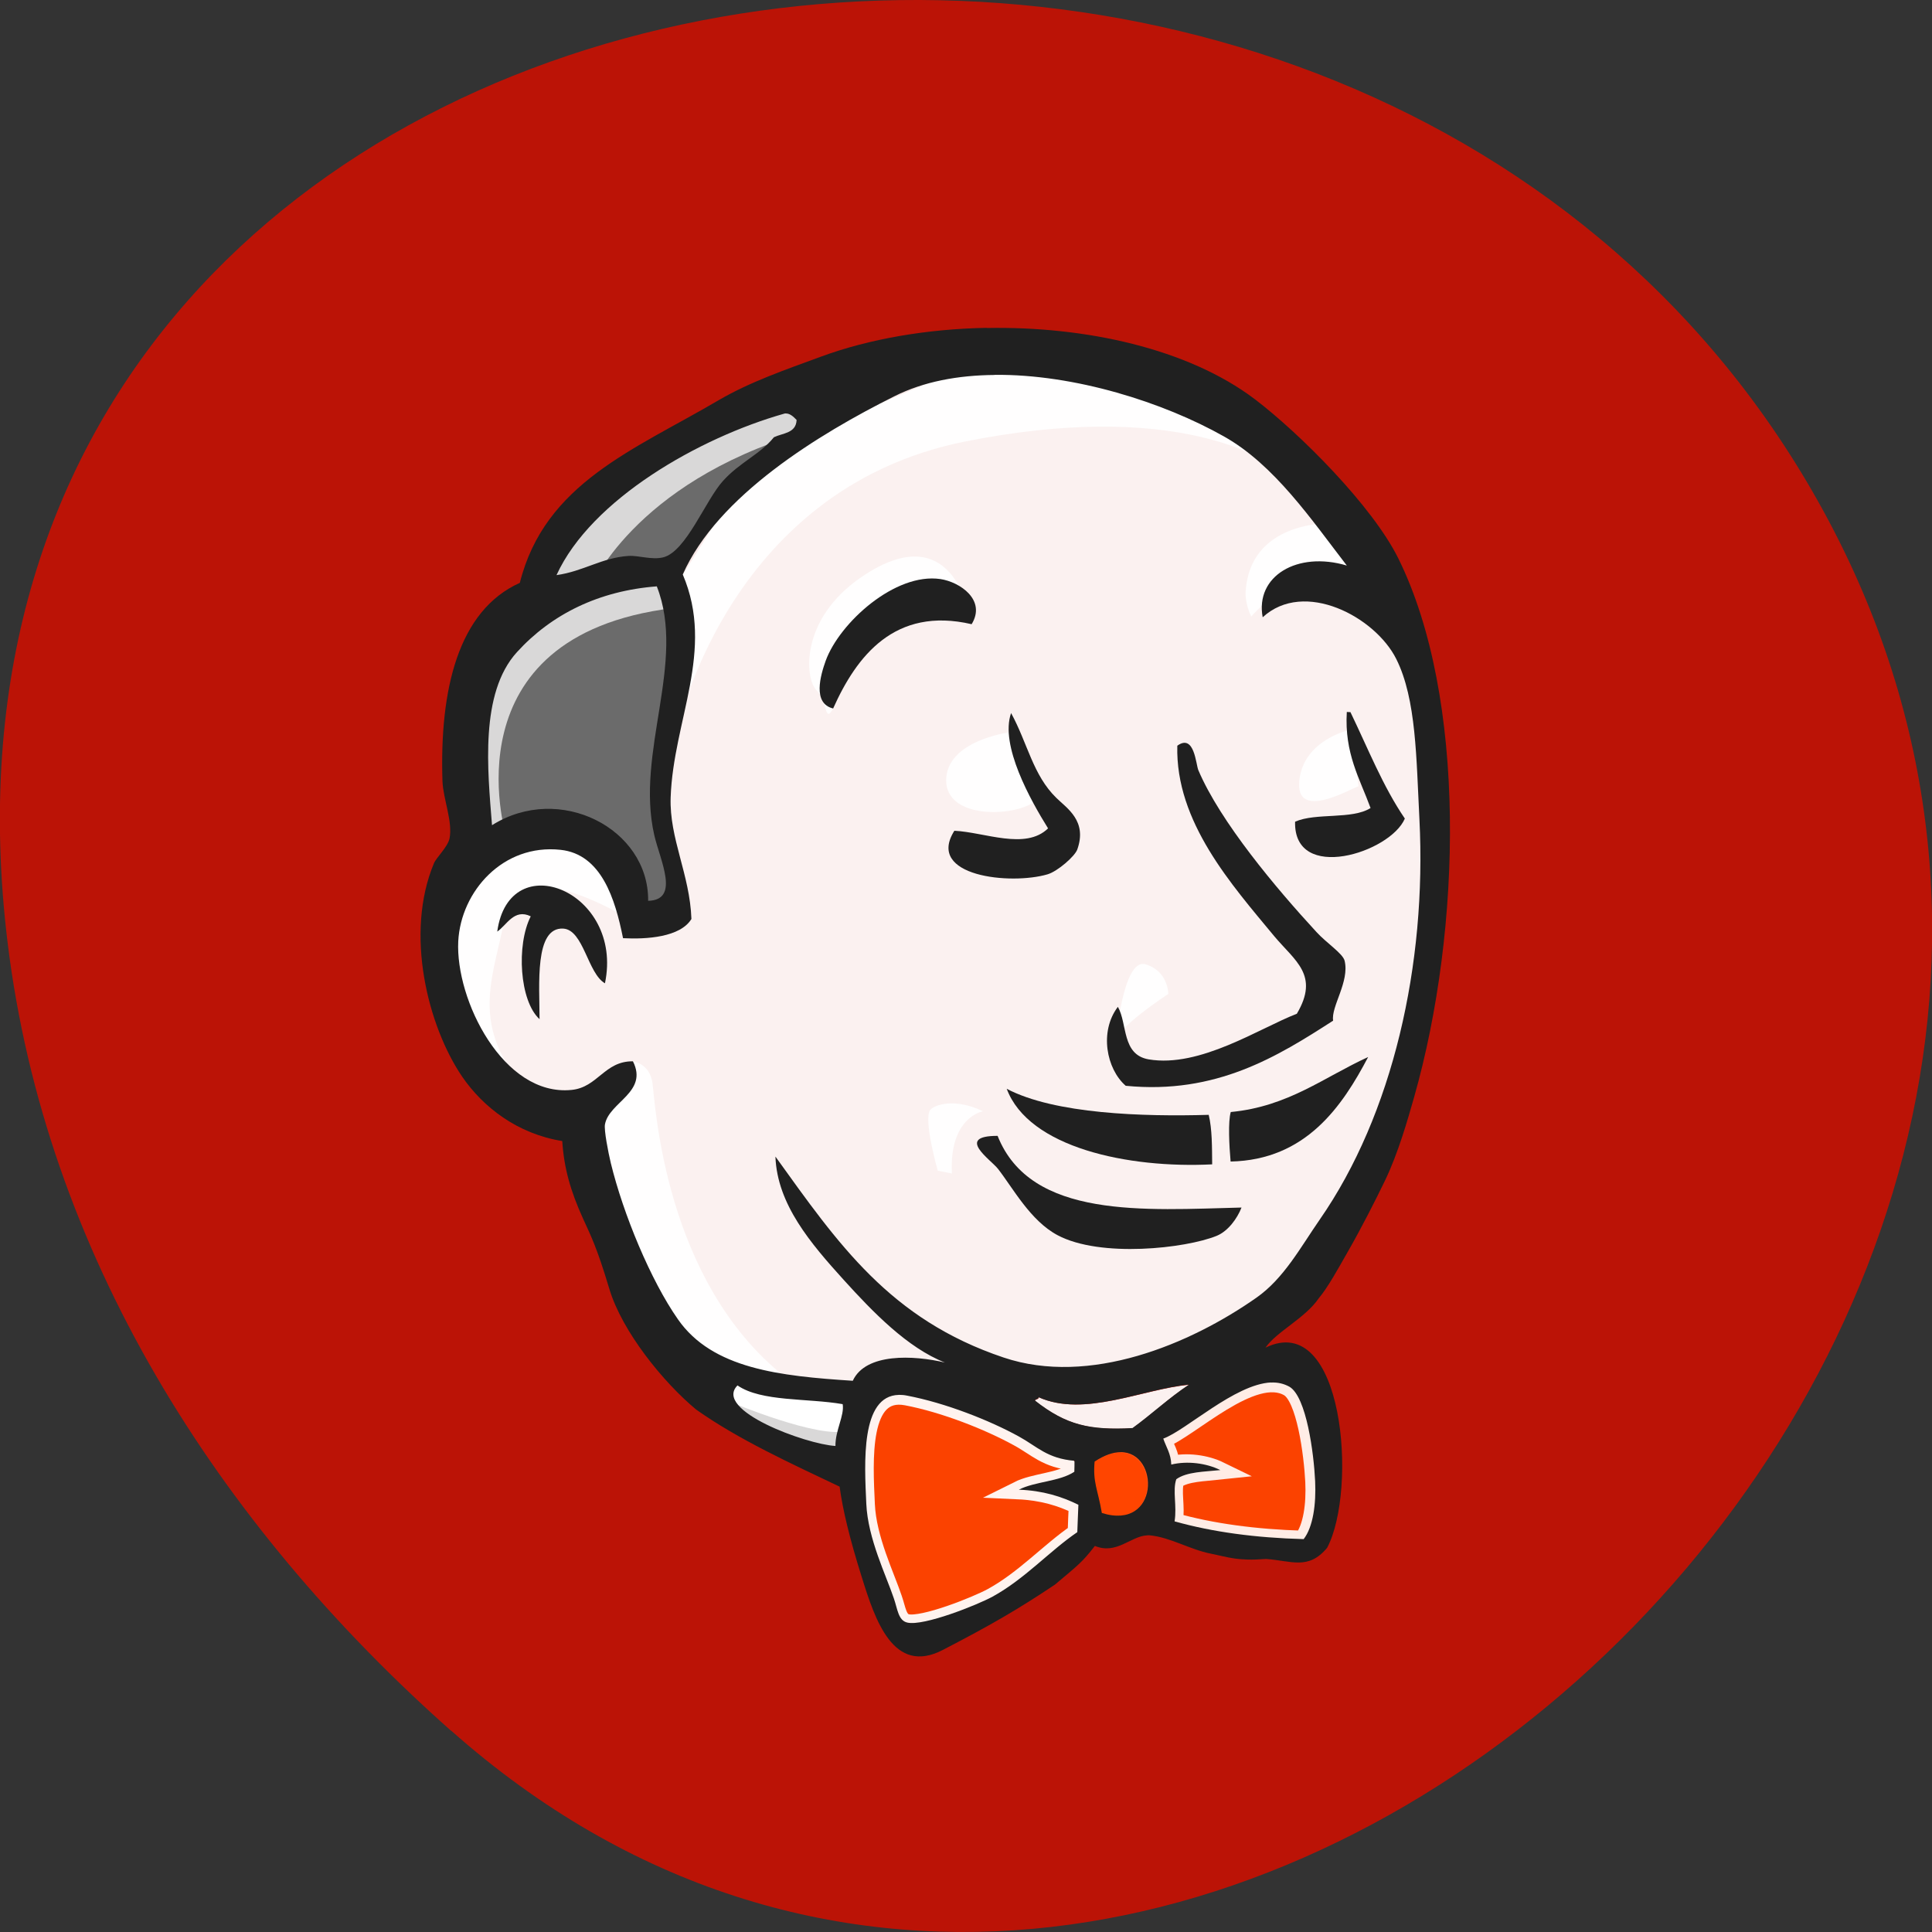 <svg xmlns="http://www.w3.org/2000/svg" viewBox="0 0 48 48"><rect x="0" y="0" width="48" height="48" fill="#333333" stroke="none"/><path d="m 11.207 42.996 c 17.859 15.836 45.34 -9.141 34.23 -30.05 c -11.234 -21.14 -48.41 -15.504 -45.25 10.457 c 0.941 7.727 5.195 14.43 11.02 19.598" fill="#bb1306"/><g fill-rule="evenodd"><path d="m 30.809 33.578 l -2.809 0.422 l -3.789 0.422 l -2.457 0.07 l -2.387 -0.07 l -1.824 -0.563 l -1.613 -1.754 l -1.262 -3.582 l -0.281 -0.773 l -1.684 -0.563 l -0.984 -1.613 l -0.703 -2.32 l 0.773 -2.035 l 1.824 -0.633 l 1.473 0.703 l 0.703 1.547 l 0.844 -0.141 l 0.277 -0.352 l -0.277 -1.617 l -0.07 -2.035 l 0.418 -2.809 l -0.016 -1.605 l 1.281 -2.047 l 2.246 -1.617 l 3.93 -1.684 l 4.348 0.629 l 3.793 2.742 l 1.754 2.809 l 1.121 2.035 l 0.281 5.059 l -0.844 4.355 l -1.543 3.859 l -1.473 2.039" fill="#fff" fill-opacity="0.941"/><path d="m 11.789 21.22 l 1.824 -0.633 l 1.473 0.703 l 0.703 1.543 l 0.844 -0.141 l 0.211 -0.84 l -0.422 -1.617 l 0.422 -3.863 l -0.352 -2.105 l 1.262 -1.477 l 2.738 -2.176 l -0.773 -1.055 l -3.859 1.898 l -1.613 1.262 l -0.914 1.969 l -1.402 1.895 l -0.422 2.246 l 0.281 2.391" fill="#6b6b6b"/><g fill="#d9d8d8"><path d="m 14.668 14.617 c 0 0 1.051 -2.602 5.262 -3.863 c 4.211 -1.266 0.211 -0.914 0.211 -0.914 l -4.563 1.754 l -1.754 1.758 l -0.773 1.406 l 1.617 -0.141"/><path d="m 12.563 20.727 c 0 0 -1.477 -4.918 4.141 -5.617 l -0.211 -0.844 l -3.859 0.914 l -1.125 3.652 l 0.281 2.387 l 0.773 -0.492"/></g><g fill="#fff" fill-opacity="0.902"><path d="m 14.809 27.26 l 0.918 -0.891 c 0 0 0.414 0.047 0.484 0.539 c 0.07 0.492 0.281 4.918 3.297 7.305 c 0.277 0.219 -2.246 -0.352 -2.246 -0.352 l -2.242 -3.512"/><path d="m 27.719 25.926 c 0 0 0.164 -2.129 0.738 -1.969 c 0.57 0.164 0.57 0.738 0.57 0.738 c 0 0 -1.391 0.902 -1.309 1.23"/></g></g><g fill="#fff"><g fill-opacity="0.902"><path d="m 33.543 18.13 c 0 0 -1.156 0.242 -1.262 1.262 c -0.109 1.02 1.262 0.211 1.473 0.141"/><path d="m 25.05 18.199 c 0 0 -1.543 0.207 -1.543 1.191 c 0 0.984 1.754 0.914 2.246 0.492"/></g><g fill-rule="evenodd"><path d="m 15.508 22.766 c 0 0 -2.668 -1.617 -2.945 -0.07 c -0.281 1.543 -0.914 2.668 0.418 4.285 l -0.91 -0.281 l -0.844 -2.18 l -0.281 -2.105 l 1.617 -1.688 l 1.824 0.141 l 1.051 0.844 l 0.07 1.055" fill-opacity="0.937"/><g fill-opacity="0.902"><path d="m 16.773 18.34 c 0 0 1.191 -6.18 7.227 -7.375 c 4.969 -0.984 7.578 0.211 8.563 1.336 c 0 0 -4.422 -5.27 -8.629 -3.652 c -4.211 1.613 -7.301 4.563 -7.23 6.461 c 0.121 3.23 0.07 3.23 0.07 3.23"/><path d="m 33.05 13 c 0 0 -2.035 -0.07 -2.105 1.754 c 0 0 0 0.281 0.141 0.563 c 0 0 1.617 -1.828 2.598 -0.844"/><path d="m 24.14 15.508 c 0 0 -0.352 -2.801 -2.738 -1.172 c -1.543 1.055 -1.402 2.527 -1.121 2.809 c 0.281 0.281 0.203 0.848 0.418 0.457 c 0.211 -0.387 0.141 -1.652 0.914 -2 c 0.773 -0.352 2.039 -0.746 2.527 -0.094"/></g></g><path d="m 21.313 34.633 l -1.945 -0.211 l -1.824 -0.563 v 0.633 l 0.891 0.984 l 2.809 1.266"/></g><g fill-rule="evenodd"><path d="m 18.18 34.844 c 0 0 2.176 0.914 2.875 0.703 l 0.07 0.844 l -1.965 -0.422 l -1.191 -0.844 l 0.211 -0.281" fill="#d9d8d8"/><path d="m 105.31 18.206 c -4.765 0.141 -9.09 0.72 -12.869 1.785 c 0.251 1.551 -0.219 3.07 0.157 4.182 c 1.066 0.752 2.822 0.752 4.42 0.924 c -1.379 0.673 -3.307 0.94 -4.906 0.548 c -0.031 1.081 -0.517 1.754 -0.815 2.584 c 2.696 0.971 9.03 7.251 12.603 5.168 c 1.693 -0.987 2.414 -6.641 2.555 -9.397 c 0.11 -2.287 -0.204 -4.573 -1.144 -5.795" transform="matrix(0.249 0 0 -0.249 6.146 42.787)" fill="#ff4500" stroke="#ff4500" fill-opacity="0.941"/></g><g transform="matrix(0.249 0 0 -0.249 6.146 42.787)"><path d="m 105.31 18.206 c -4.765 0.141 -9.09 0.72 -12.869 1.785 c 0.251 1.551 -0.219 3.07 0.157 4.182 c 1.066 0.752 2.822 0.752 4.42 0.924 c -1.379 0.673 -3.307 0.94 -4.906 0.548 c -0.031 1.081 -0.517 1.754 -0.815 2.584 c 2.696 0.971 9.03 7.251 12.603 5.168 c 1.693 -0.987 2.414 -6.641 2.555 -9.397 c 0.11 -2.287 -0.204 -4.573 -1.144 -5.795" stroke-opacity="0.902" fill="none" stroke="#fff" stroke-width="1.801"/><path d="m 82.48 26.02 c -0.016 -0.36 -0.031 -0.72 -0.047 -1.096 c -1.489 -0.971 -3.903 -0.971 -5.533 -1.785 c 2.414 -0.11 4.311 -0.689 5.957 -1.504 c -0.047 -0.908 -0.078 -1.832 -0.11 -2.741 c -2.727 -1.864 -5.235 -4.652 -8.449 -6.406 c -1.52 -0.83 -6.866 -2.976 -8.496 -2.6 c -0.909 0.219 -0.988 1.363 -1.364 2.428 c -0.768 2.302 -2.571 5.952 -2.727 9.397 c -0.204 4.37 -0.643 11.684 4.06 10.791 c 3.793 -0.72 8.214 -2.475 11.145 -4.088 c 1.803 -0.971 2.837 -2.193 5.565 -2.396" fill="#ff4500" fill-rule="evenodd" stroke="#ff4500" fill-opacity="0.941"/><path d="m 82.48 26.02 c -0.016 -0.36 -0.031 -0.72 -0.047 -1.096 c -1.489 -0.971 -3.903 -0.971 -5.533 -1.785 c 2.414 -0.11 4.311 -0.689 5.957 -1.504 c -0.047 -0.908 -0.078 -1.832 -0.11 -2.741 c -2.727 -1.864 -5.235 -4.652 -8.449 -6.406 c -1.52 -0.83 -6.866 -2.976 -8.496 -2.6 c -0.909 0.219 -0.988 1.363 -1.364 2.428 c -0.768 2.302 -2.571 5.952 -2.727 9.397 c -0.204 4.37 -0.643 11.684 4.06 10.791 c 3.793 -0.72 8.214 -2.475 11.145 -4.088 c 1.803 -0.971 2.837 -2.193 5.565 -2.396" stroke-opacity="0.937" fill="none" stroke="#fff" stroke-width="1.801"/></g><path d="m 27.375 37.594 c -0.102 -0.59 -0.223 -0.762 -0.176 -1.277 c 1.578 -1.055 1.875 1.809 0.176 1.277" fill="#fff" fill-rule="evenodd" fill-opacity="0.941"/><path d="m 85.19 20.821 c -0.408 2.365 -0.893 3.054 -0.705 5.121 c 6.333 4.229 7.524 -7.251 0.705 -5.121" transform="matrix(0.249 0 0 -0.249 6.146 42.787)" stroke-opacity="0.902" fill="#ff4500" stroke="#ff4500" stroke-width="1.801"/><g fill-rule="evenodd"><g fill="#202020"><path d="m 24.14 15.508 c -1.914 -0.445 -2.863 0.801 -3.441 2.094 c -0.52 -0.125 -0.313 -0.828 -0.184 -1.188 c 0.344 -0.941 1.723 -2.195 2.852 -2.027 c 0.484 0.074 1.141 0.52 0.773 1.121"/><path d="m 33.461 17.688 c 0.031 0.004 0.063 0.004 0.09 0.004 c 0.434 0.898 0.809 1.852 1.352 2.645 c -0.363 0.852 -2.766 1.605 -2.727 0.078 c 0.52 -0.23 1.414 -0.047 1.875 -0.34 c -0.266 -0.73 -0.652 -1.352 -0.59 -2.387"/><path d="m 25.12 17.715 c 0.41 0.75 0.543 1.543 1.125 2.109 c 0.262 0.258 0.773 0.57 0.52 1.281 c -0.059 0.168 -0.488 0.543 -0.738 0.617 c -0.914 0.27 -3.035 0.055 -2.316 -1.082 c 0.754 0.035 1.766 0.488 2.328 -0.059 c -0.43 -0.691 -1.203 -2.063 -0.918 -2.867"/><path d="m 33.12 25.359 c -1.371 0.883 -2.902 1.84 -5.152 1.617 c -0.48 -0.418 -0.66 -1.348 -0.195 -1.961 c 0.242 0.418 0.09 1.188 0.766 1.305 c 1.277 0.215 2.762 -0.781 3.68 -1.133 c 0.57 -0.961 -0.047 -1.313 -0.563 -1.93 c -1.047 -1.266 -2.457 -2.836 -2.406 -4.73 c 0.426 -0.309 0.461 0.469 0.523 0.609 c 0.547 1.285 1.926 2.926 2.934 4.02 c 0.246 0.27 0.652 0.531 0.699 0.711 c 0.129 0.52 -0.34 1.141 -0.285 1.488"/><path d="m 15.03 24.43 c -0.43 -0.246 -0.531 -1.328 -1.035 -1.359 c -0.723 -0.043 -0.59 1.406 -0.59 2.25 c -0.496 -0.449 -0.582 -1.84 -0.219 -2.555 c -0.414 -0.203 -0.602 0.227 -0.832 0.379 c 0.297 -2.156 3.152 -1 2.676 1.285"/><path d="m 33.992 26.26 c -0.641 1.219 -1.543 2.559 -3.418 2.598 c -0.035 -0.395 -0.066 -0.992 0.004 -1.23 c 1.434 -0.137 2.316 -0.867 3.414 -1.367"/><path d="m 25.01 27.05 c 1.195 0.629 3.395 0.695 5.02 0.648 c 0.086 0.355 0.082 0.797 0.086 1.23 c -2.086 0.105 -4.559 -0.414 -5.105 -1.879"/><path d="m 24.785 28.22 c 0.824 2.078 3.668 1.84 6.06 1.781 c -0.105 0.27 -0.332 0.586 -0.617 0.703 c -0.77 0.313 -2.887 0.551 -3.953 -0.016 c -0.676 -0.359 -1.109 -1.172 -1.48 -1.648 c -0.18 -0.23 -1.07 -0.82 -0.012 -0.82"/></g><g fill="#fff"><path d="m 29.543 34.406 c -0.496 0.324 -0.926 0.734 -1.402 1.082 c -1.066 0.051 -1.645 -0.074 -2.43 -0.684 c 0.016 -0.051 0.094 -0.027 0.098 -0.09 c 1.137 0.508 2.586 -0.207 3.734 -0.309" fill-opacity="0.941"/><path d="m 23.11 27.578 c 0.094 -0.125 0.602 -0.313 1.313 0.031 c 0 0 -0.844 0.141 -0.773 1.547 l -0.352 -0.07 c 0 0 -0.363 -1.273 -0.188 -1.508" fill-opacity="0.902"/></g><path d="m 24.512 8.145 c -1.473 0.027 -2.91 0.273 -4.113 0.715 c -0.891 0.328 -1.758 0.625 -2.543 1.082 c -2.098 1.234 -4.32 2.059 -4.941 4.539 c -1.531 0.688 -1.996 2.648 -1.922 4.926 c 0.016 0.441 0.258 1 0.176 1.422 c -0.043 0.211 -0.328 0.477 -0.387 0.617 c -0.734 1.754 -0.148 4.055 0.699 5.301 c 0.516 0.754 1.367 1.422 2.488 1.602 c 0.043 0.672 0.207 1.246 0.516 1.926 c 0.195 0.43 0.34 0.699 0.656 1.754 c 0.316 1.051 1.336 2.313 2.156 2.992 c 1.047 0.742 2.348 1.336 3.563 1.914 c 0.074 0.559 0.246 1.281 0.551 2.25 c 0.332 1.066 0.785 2.441 2.01 1.809 c 1.23 -0.637 1.895 -1.027 2.789 -1.625 c 0.586 -0.492 0.68 -0.559 0.992 -0.961 c 0.535 0.223 0.891 -0.242 1.293 -0.262 c 0.027 -0.004 0.055 -0.004 0.082 0 c 0.504 0.051 0.988 0.352 1.5 0.453 c 0.449 0.09 0.664 0.188 1.375 0.133 c 0.633 0.043 1.051 0.285 1.52 -0.277 c 0.762 -1.441 0.414 -5.918 -1.531 -4.973 c 0.273 -0.398 0.984 -0.73 1.32 -1.223 c 0.227 -0.266 0.5 -0.766 0.727 -1.164 c 0.332 -0.578 0.699 -1.301 0.926 -1.773 c 0.324 -0.676 0.559 -1.5 0.719 -2.063 c 1.191 -4.188 1.309 -9.941 -0.391 -13.383 c -0.645 -1.305 -2.445 -3.105 -3.57 -3.961 c -1.66 -1.254 -4.207 -1.813 -6.66 -1.766 m 0.195 1.164 c 1.992 -0.02 4.203 0.684 5.703 1.531 c 1.25 0.703 2.172 2.066 3.051 3.207 c -1.234 -0.367 -2.281 0.266 -2.09 1.285 c 1.031 -0.949 2.797 -0.012 3.32 1.039 c 0.5 1 0.496 2.484 0.574 3.977 c 0.184 3.613 -0.664 7.34 -2.477 9.949 c -0.484 0.699 -0.891 1.461 -1.57 1.938 c -1.645 1.156 -4.145 2.207 -6.285 1.488 c -2.828 -0.949 -4.113 -2.832 -5.668 -4.992 c 0.043 1.188 0.879 2.16 1.699 3.066 c 0.719 0.793 1.578 1.684 2.512 2.051 c -0.777 -0.184 -1.969 -0.242 -2.289 0.453 c -1.813 -0.117 -3.488 -0.297 -4.344 -1.527 c -0.676 -0.965 -1.359 -2.613 -1.668 -3.883 c -0.063 -0.262 -0.172 -0.82 -0.145 -0.961 c 0.102 -0.555 1.082 -0.797 0.695 -1.566 c -0.711 -0.008 -0.871 0.648 -1.527 0.711 c -1.691 0.168 -2.887 -2.238 -2.813 -3.695 c 0.066 -1.238 1.113 -2.426 2.543 -2.27 c 1.012 0.109 1.355 1.215 1.551 2.195 c 0.582 0.031 1.422 -0.023 1.699 -0.477 c -0.039 -1.109 -0.551 -2 -0.516 -3.02 c 0.066 -1.918 1.109 -3.648 0.301 -5.539 c 0.863 -1.957 3.391 -3.496 5.262 -4.43 c 0.723 -0.363 1.578 -0.52 2.484 -0.527 m -5.188 0.957 c 0.098 -0.004 0.184 0.07 0.27 0.16 c -0.012 0.332 -0.34 0.324 -0.563 0.43 c -0.344 0.426 -0.848 0.621 -1.266 1.086 c -0.434 0.477 -0.914 1.754 -1.484 1.898 c -0.285 0.07 -0.613 -0.051 -0.863 -0.035 c -0.66 0.043 -1.121 0.383 -1.789 0.477 c 0.863 -1.887 3.551 -3.414 5.652 -4.01 c 0.012 -0.004 0.027 -0.008 0.043 -0.008 m -3.203 4.297 c 0.738 1.883 -0.535 4.117 -0.063 6.18 c 0.145 0.629 0.648 1.613 -0.152 1.633 c 0.02 -1.793 -2.199 -2.938 -3.879 -1.879 c -0.109 -1.363 -0.309 -3.277 0.617 -4.297 c 0.859 -0.945 2.039 -1.527 3.477 -1.637 m 15.258 19.781 c 0.168 -0.008 0.32 0.027 0.461 0.105 c 0.422 0.25 0.605 1.656 0.637 2.344 c 0.027 0.57 -0.051 1.141 -0.285 1.441 c -1.191 -0.031 -2.266 -0.176 -3.207 -0.441 c 0.063 -0.387 -0.055 -0.766 0.043 -1.047 c 0.262 -0.188 0.699 -0.184 1.094 -0.227 c -0.344 -0.172 -0.82 -0.234 -1.219 -0.137 c -0.008 -0.27 -0.129 -0.438 -0.199 -0.645 c 0.563 -0.203 1.777 -1.352 2.676 -1.395 m -2.039 0.055 c -0.496 0.328 -0.922 0.73 -1.402 1.078 c -1.063 0.055 -1.641 -0.07 -2.422 -0.684 c 0.012 -0.047 0.086 -0.023 0.09 -0.082 c 1.137 0.508 2.586 -0.207 3.734 -0.313 m -11.215 0.02 c 0.594 0.41 1.742 0.313 2.613 0.465 c 0.047 0.281 -0.184 0.648 -0.18 1.039 c -0.734 -0.043 -3.043 -0.887 -2.434 -1.504 m 4.01 0.234 c 0.063 0 0.133 0.004 0.207 0.02 c 0.945 0.18 2.047 0.613 2.777 1.016 c 0.449 0.246 0.703 0.547 1.379 0.602 c 0 0.09 0 0.184 -0.004 0.273 c -0.371 0.246 -0.973 0.238 -1.379 0.445 c 0.602 0.023 1.07 0.172 1.48 0.375 c -0.008 0.227 -0.02 0.453 -0.027 0.68 c -0.684 0.465 -1.305 1.164 -2.105 1.602 c -0.379 0.207 -1.711 0.738 -2.117 0.645 c -0.227 -0.051 -0.242 -0.332 -0.336 -0.602 c -0.191 -0.57 -0.645 -1.484 -0.684 -2.348 c -0.047 -1.02 -0.145 -2.688 0.809 -2.707 m 5.508 1.422 c 0.98 -0.008 0.969 1.961 -0.465 1.512 c -0.102 -0.594 -0.227 -0.758 -0.18 -1.277 c 0.246 -0.164 0.465 -0.234 0.645 -0.234" fill="#202020"/></g></svg>